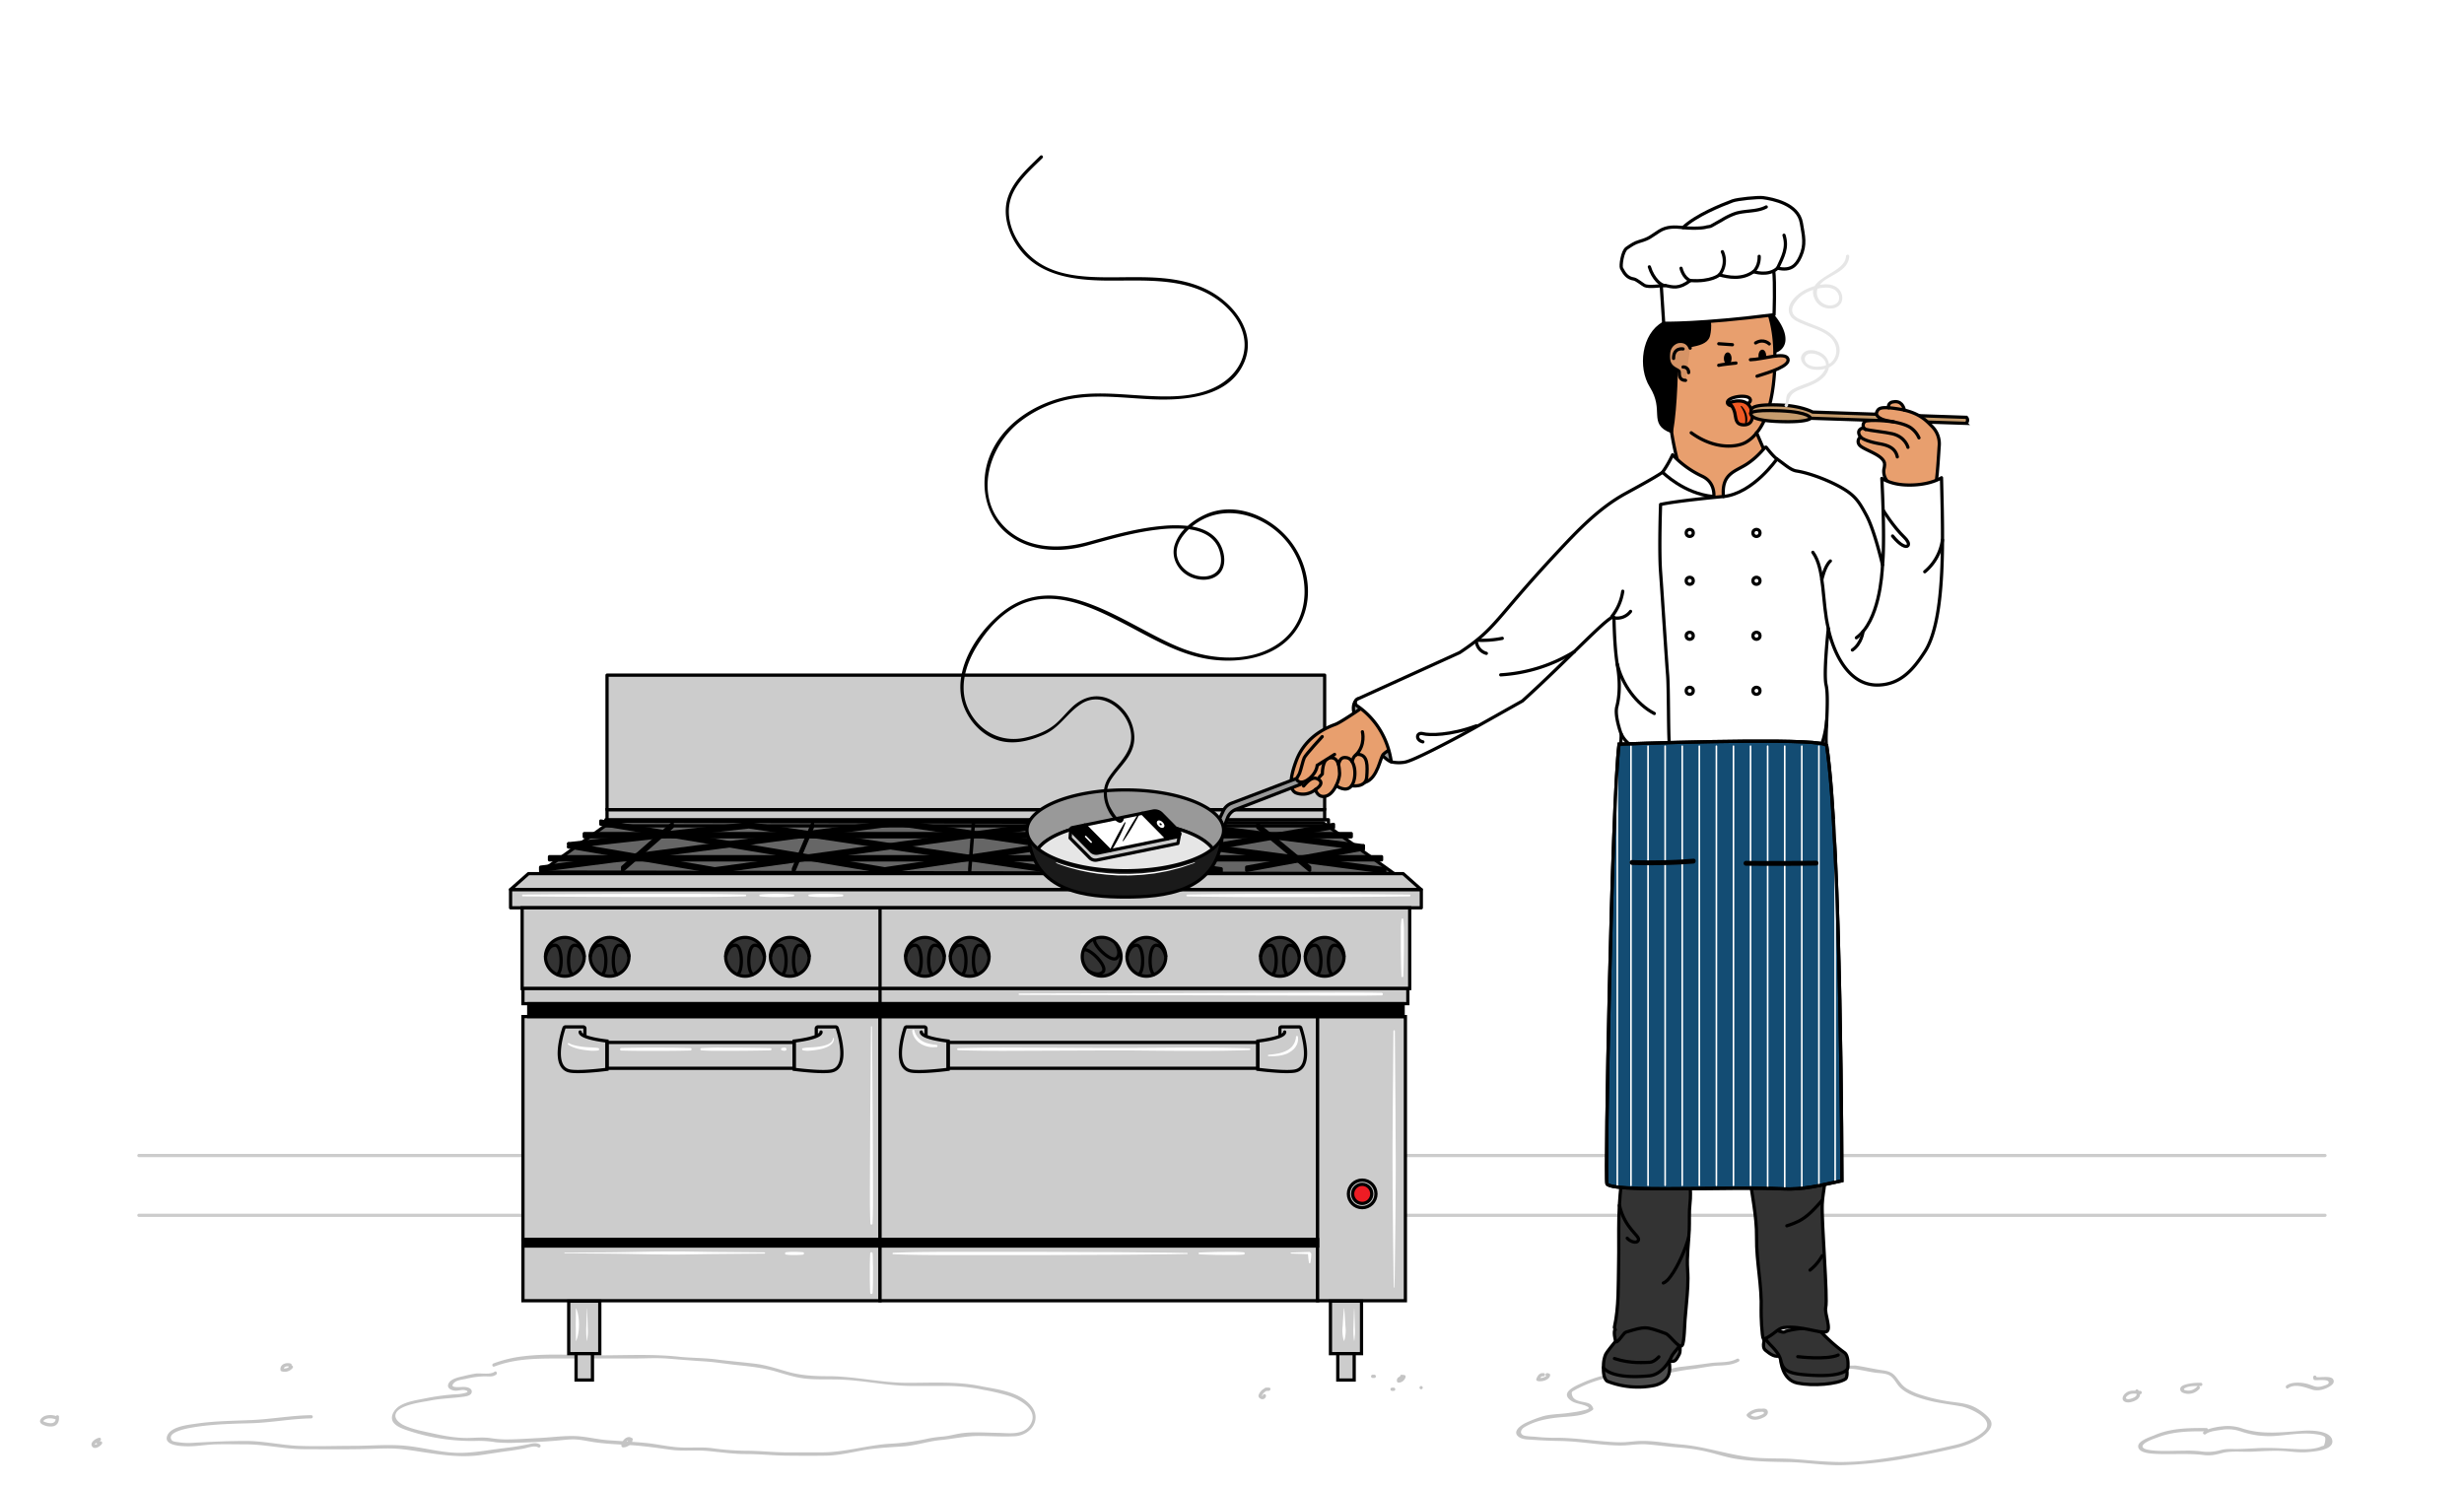 <svg xmlns="http://www.w3.org/2000/svg" viewBox="0 0 1525 920"><defs><style>.cls-1,.cls-10,.cls-5{fill:#fff;}.cls-2{fill:#c4c4c4;}.cls-18,.cls-20,.cls-25,.cls-3,.cls-8{fill:none;}.cls-10,.cls-11,.cls-13,.cls-14,.cls-15,.cls-16,.cls-17,.cls-18,.cls-19,.cls-20,.cls-21,.cls-22,.cls-23,.cls-24,.cls-26,.cls-27,.cls-28,.cls-29,.cls-3,.cls-5,.cls-6,.cls-7,.cls-8,.cls-9{stroke:#000;stroke-width:2px;}.cls-10,.cls-11,.cls-13,.cls-19,.cls-20,.cls-21,.cls-22,.cls-23,.cls-24,.cls-25,.cls-27,.cls-28,.cls-29,.cls-3,.cls-30,.cls-5,.cls-6,.cls-7,.cls-8,.cls-9{stroke-linecap:round;}.cls-10,.cls-13,.cls-14,.cls-20,.cls-21,.cls-22,.cls-23,.cls-24,.cls-25,.cls-3,.cls-6,.cls-9{stroke-linejoin:round;}.cls-3{opacity:0.2;}.cls-11,.cls-4{fill:#e89f6e;}.cls-11,.cls-15,.cls-16,.cls-17,.cls-18,.cls-19,.cls-26,.cls-27,.cls-28,.cls-29,.cls-30,.cls-5,.cls-7,.cls-8{stroke-miterlimit:10;}.cls-32,.cls-7{fill:#d69365;}.cls-12,.cls-9{fill:#f15a24;}.cls-13{fill:#666;}.cls-14,.cls-15,.cls-24,.cls-31{fill:#ccc;}.cls-17,.cls-27{fill:#333;}.cls-19{fill:#ed1c24;}.cls-21{fill:#999;}.cls-22{fill:#1a1a1a;}.cls-23,.cls-33{fill:#e6e6e6;}.cls-25,.cls-30{stroke:#fff;}.cls-26{fill:#4d4d4d;}.cls-28{fill:#c69c6d;}.cls-29{fill:#134c73;}.cls-30{fill:#333361;}</style></defs><title>hero-fast</title><g id="Layer_2" data-name="Layer 2"><g id="hero-frames"><rect class="cls-1" width="1525" height="920"/></g><g id="heros"><path class="cls-2" d="M1231.57,878.56c-2.07-2.94-6.92-6.33-10.2-7.84-4.67-2.15-9.91-2.43-14.93-3.17a105.06,105.06,0,0,1-17-3.91,40.72,40.72,0,0,1-9.48-4.17c-2.79-1.8-4.31-4.32-6.29-6.85-2.29-2.93-4.64-3.84-8.28-4.35-5.54-.77-10.94-2.09-16.46-2.91-1.63-.24-14,.7-14.37-.62s-2.32-.7-1.93.53c1,3,4.05,2.65,6.66,2.26,7.51-1.14,14.14,1.2,21.52,2.22,3.2.44,7,.24,9.62,2.35,2.37,1.92,3.56,5,5.82,7.07,4.43,4.09,11,6.09,16.73,7.61,6.9,1.84,13.88,2.54,20.86,3.83,5.51,1,21.57,8.16,14.12,15.27-4.71,4.5-12.28,7.34-18.5,8.74-7.56,1.7-15.13,3.49-22.76,4.84-16.49,2.91-33.73,6-50.55,5.53-8.18-.21-16.36-1-24.5-1.69s-16.28-.28-24.4-.87c-16.07-1.17-31-6.94-47-8.28-8.21-.69-16.74-2.37-25-2.16-4.07.11-8.07.85-12.15.83-4.26,0-8.52-.41-12.76-.78-9.37-.83-19-2.17-28.38-2a120.17,120.17,0,0,1-12.52-.73,40.37,40.37,0,0,1-5.69-.52c-3.46-.79-2.82-3.75-.29-5.29,6.36-3.86,13.9-5.31,21.14-6.06,6.47-.67,15.58-.58,21-4.52a1,1,0,0,0,.46-1.13c-1-2.55-2.36-3.12-5-3.69-2.95-.64-7-1-8-4.25-.76-2.49,0-2.37,2.1-3.61.74-.43,1.52-.81,2.29-1.19A78.44,78.44,0,0,1,1013.4,851c4.87.07,9.75.54,14.59-.24,6.37-1,12.45-2.44,18.89-3.17,5.57-.63,11-1.95,16.65-2.23,4.47-.22,8.5-.37,12.53-2.5,1.14-.6.13-2.33-1-1.73-5.09,2.69-10.73,1.87-16.24,2.62-6.13.83-12.22,1.68-18.37,2.36-5.42.6-10.55,2.7-16,3-5.69.36-11.38-.38-17.07,0a81.14,81.14,0,0,0-28.47,7.1c-3.63,1.65-13.08,5.49-7.29,10.31,2.87,2.39,6.22,2.34,9.5,3.6,4.69,1.8.72,2.53-2,3.16-3,.7-6,1.07-9,1.48-5.38.72-11.15.58-16.33,2.31A76.42,76.42,0,0,0,943.9,881c-3,1.53-8.23,5.39-3.8,8.56,2.32,1.65,5.69,1.51,8.36,1.71,5.69.42,11.18.63,16.88.72,12.24.19,24.48,2.61,36.75,2.83,5.67.1,11.26-1.11,16.92-.73,6.42.44,12.81,1.39,19.23,1.91a116.69,116.69,0,0,1,18.1,2.63C1062.26,900,1068,902,1074,903c10.89,1.76,21.88,1.87,32.87,2.08,11.64.22,23.23,2.35,34.9,1.84a274.84,274.84,0,0,0,34.23-3.49c11.39-2,22.67-4.33,33.93-6.88,6.94-1.57,16-5,20.67-10.61C1232.54,883.64,1233.38,881.12,1231.57,878.56Z"/><path class="cls-2" d="M637.86,869.87c-7.56-8.62-20.66-9.74-31.19-11.87-15.15-3.06-30.66-1.9-46-2-15.95-.11-31.52-4-47.55-4.08-8.83,0-17.17-.37-25.73-2.81-6.56-1.86-13-4.06-19.79-4.9-8.06-1-16.16-1.65-24.22-2.7-7.76-1-15.6-.84-23.37-1.68-16.05-1.73-32.35-.84-48.49-.84-15.84,0-32.32-1.35-48,.63a76.28,76.28,0,0,0-18.14,4.4c-1.19.45-.67,2.39.53,1.93,13.47-5.13,27.17-5,41.4-5,15,0,29.9,0,44.85,0,7.14,0,14.31-.51,21.44.09,7.44.63,14.83,1.21,22.28,1.69,6.7.43,13.34,1.56,20,2.26,8.27.86,16.27,1.68,24.29,4,5.87,1.71,11.69,3.64,17.79,4.35,7.51.87,15.1.36,22.64.67,14.74.6,29,3.93,43.76,3.93,7.09,0,14.19,0,21.28,0a115.93,115.93,0,0,1,23.21,2.44A133,133,0,0,1,624.2,864c7,2.29,19,8.79,13.51,17.84-4.22,6.92-13.51,5.23-20.4,5.13-7.14-.1-14.56-.69-21.67.19-4,.49-7.75,1.67-11.74,2.08a77.32,77.32,0,0,0-8.94,1.17,143,143,0,0,1-23.64,3.28c-14.25.78-28,5.29-42.26,5.36-7.72,0-15.44.06-23.15,0s-15.35-.92-23-1a158.2,158.2,0,0,1-21.56-1.5c-6.91-1-13.82-.16-20.75-.57-7.31-.43-14.49-2.19-21.79-2.84-7.58-.68-15.2-1.09-22.79-1.64-6.55-.48-13-2.21-19.52-2.51-7.43-.33-15.22.81-22.66,1.17-7.18.35-14.28.92-21.48.88a68.36,68.36,0,0,1-9-.84c-4.26-.58-8.49-.2-12.76-.08-8,.23-15.81-1.25-23.61-3-3.68-.8-7.38-1.53-11-2.61a44.78,44.78,0,0,1-5.78-2.11c-2.07-.95-5.4-3.21-5.49-5.82-.23-6.77,16.71-8.59,21.07-9.49,6.72-1.39,13.44-1.48,20.19-2.36,1.79-.23,5.72-.57,6-3,.27-2.67-3.36-3.2-5.2-3.17-2.23,0-9.8,1-5.34-2.9,1.57-1.37,5.06-1.69,7.07-2.14A52.6,52.6,0,0,1,300.11,852c2.58,0,4.82.5,7-1.11,1-.77,0-2.5-1-1.73-2.67,2-8.43.74-11.61,1.12a74,74,0,0,0-7.51,1.55c-2.89.66-8.26,1.63-9.5,4.91-1,2.54,1.61,3.8,3.87,4.11,2,.28,4.5-.8,6.45-.28,4.71,1.26-2.51,2.3-3.93,2.41a141.64,141.64,0,0,0-19.48,2.42c-5.52,1.18-12.3,1.93-17.2,5-2.67,1.65-5.45,5.46-4.4,8.76,1.26,3.95,7.7,5.74,11.18,6.89a124.39,124.39,0,0,0,42.19,5.87,67.21,67.21,0,0,1,10.7.89,87.73,87.73,0,0,0,13.32.25c7.85-.17,15.9-.59,23.72-1.22,3.6-.29,7.19-.81,10.8-.83,4.66,0,9.11,1.22,13.69,1.84,7.2,1,14.58,1.28,21.83,1.73,8.38.52,16.54,1.73,24.85,2.86,7.79,1.06,15.58,0,23.37.8,8,.78,15.47,1.88,23.58,1.86,8.31,0,16.6.91,24.92,1,8,.07,16,.13,24,0,7.57-.12,14.7-1.74,22.1-3.14,8.61-1.62,17.16-2,25.88-2.6,8-.53,15.4-3.17,23.3-3.92s15.35-2.52,23.35-2.53c7.57,0,15.23.6,22.79.15C638.32,888.38,645.21,878.25,637.86,869.87Z"/><line class="cls-3" x1="85.96" y1="715.3" x2="1438.96" y2="715.3"/><line class="cls-3" x1="85.96" y1="752.3" x2="1438.96" y2="752.3"/><path d="M1098,194.81s7.09,7.75,7.05,15.09a8.46,8.46,0,0,1-6.55,8.58L1093,200.4v-9.28Z"/><path class="cls-4" d="M1087.2,267.91c2.14,5.06,4.67,10.75,6.81,15.81l8.58,20.44L1072.22,324l-44.34-19.84,10.87-17a179.21,179.21,0,0,1-6.26-44.15V183.57l43.18-10.1c16.64,1.52,22.85,27.42,22.81,45C1098.91,234.43,1096.48,257.07,1087.2,267.91Z"/><path class="cls-5" d="M1069.1,249.42c-.74-3.86,13.5-5.94,14.25-2S1069.84,253.28,1069.1,249.42Z"/><path class="cls-6" d="M1029.68,200.1c-12.71,7-15,27.31-7.77,38.93,9.51,15.2-1.1,22.85,12.6,28.07,2.81-16.09,3.09-41.22,3.09-48s17.26-3.39,19.68-11.06c.39-1.24,2.6-10.64-2.53-16.88Z"/><path class="cls-7" d="M1043.21,235.46c-3.9,0-3.9-3.27-3.9-5.17s-6.81-1.54-6.81-9.71,6.24-9.17,6.24-9.17c3.81-.54,6.28,1.18,7.33,4.09"/><path class="cls-8" d="M1041.66,216s-5.87-1.15-5.87,5.87"/><path class="cls-8" d="M1041.66,227.2a3.24,3.24,0,0,1,3.45,3.45"/><path class="cls-9" d="M1069.75,249.47c2.18,1,3.36,3.81,3.9,5.9.9,3.53.22,7.67,5.78,7.64,3.16,0,5.79-1.88,5-7.37C1082.67,244,1069.75,249.47,1069.75,249.47Z"/><ellipse cx="1069.32" cy="221.9" rx="2.38" ry="3.76"/><ellipse cx="1090.72" cy="220.19" rx="2.38" ry="3.76"/><path class="cls-8" d="M1087.2,267.91c2.14,5.06,4.67,10.75,6.81,15.81l8.58,20.44L1072.22,324l-44.34-19.84,10.87-17a179.21,179.21,0,0,1-6.26-44.15V183.57l43.18-10.1c16.64,1.52,22.85,27.42,22.81,45C1098.91,234.43,1096.48,257.07,1087.2,267.91Z"/><path class="cls-10" d="M1027.88,172.3l1.8,27.8s22.26.6,68.31-5.29c0,0,.72-19.61-.26-27.78Z"/><path class="cls-5" d="M1030.58,176.73c-2.69.13-10.35,1.22-12.76,0-1-.49-4.94-3.72-6.54-4-4.08-.63-5.8-3.07-7.71-6.72-.69-1.32.47-10.49,3.27-12.37s4.63-3.26,7.87-4.2c6.24-1.82,6.66-2.84,12.15-6.33,4.86-3.09,9.71-2.72,14.83-2.25,7.83-7.51,23.63-13.9,30.61-16.5,3.09-1.15,15.79-2.41,18.88-2,6,.83,21.74,3.84,23.7,15.65,1.36,8.21,2.85,13.32-.62,20.88-2.54,5.53-5.92,9-14.1,7.1-5.81,5.37-14.89,2.17-14.89,2.17-7.26,5.24-15.75,3.43-21.11,2,0,0-4.94,4.43-18,3.5C1039.06,179.14,1035.26,177.68,1030.58,176.73Z"/><path class="cls-8" d="M1064.16,170.19a13.85,13.85,0,0,0,1.84-14.36"/><path class="cls-8" d="M1100.15,166.06c3.45-7.44,6.41-12.76,4-20.45"/><path class="cls-8" d="M1020.81,165.18c2.25,7.42,7.38,11.85,9.77,11.55"/><path class="cls-8" d="M1046.13,173.69c-4.35-1.66-5.71-7.63-5.71-7.63"/><path class="cls-5" d="M1088.78,158.68s.48,5.75-3.52,9.55"/><path class="cls-11" d="M1087.45,232.87c8.17-2.55,20.81-6.39,19.09-10.82s-15.57.44-23.18.62"/><path class="cls-8" d="M1063.74,226.13c2.08-.53,8.54-1.13,10.67-1.39"/><line class="cls-8" x1="1063.77" y1="212.79" x2="1072.22" y2="213.39"/><path class="cls-8" d="M1086.58,212.29c5-3,8.45.6,8.45.6"/><path class="cls-8" d="M1087.2,267.91a22,22,0,0,1-6.61,5.85c-5.17,3-18.93,5-33.87-5.85"/><path class="cls-8" d="M1041.68,140.91c3.83.43,11.06.58,14.24-.3,1.29-.35,2.27-.2,3.43-.86L1066,136a41.7,41.7,0,0,1,8.14-3.89c6.22-1.93,13.27-.94,19-4"/><path class="cls-12" d="M1077.64,251.52s4.23,4.71,2.84,10.32"/><path d="M1077.87,251.31a9.47,9.47,0,0,1,1.17,1.36,13.15,13.15,0,0,1,1,1.56,13.77,13.77,0,0,1,.83,2,11,11,0,0,1,.45,2.1,5.44,5.44,0,0,1,.06,1,5.94,5.94,0,0,1,0,.89,6.74,6.74,0,0,1-.22,1.31l-.12.49a.52.52,0,0,1-1-.19v-.06l.05-.45.07-.51,0-.67a5,5,0,0,0,0-.79,7.57,7.57,0,0,0-.07-.88,9.79,9.79,0,0,0-.38-1.88,12.56,12.56,0,0,0-.65-1.84c-.26-.57-.5-1.11-.75-1.54a15.45,15.45,0,0,0-.87-1.44.31.31,0,0,1,.46-.41Z"/><polygon class="cls-13" points="862.85 540.8 818.97 509.39 378.46 508.39 334.58 539.8 862.85 540.8"/><rect class="cls-14" x="316" y="550.63" width="563.67" height="11.33"/><rect class="cls-15" x="323.16" y="561.96" width="549.33" height="50"/><rect class="cls-15" x="323.66" y="611.96" width="547.67" height="9.33"/><rect class="cls-15" x="323.66" y="629.3" width="221" height="138"/><rect class="cls-15" x="544.66" y="629.3" width="270.83" height="138"/><rect class="cls-15" x="323.66" y="771.3" width="221" height="33.89"/><rect class="cls-15" x="544.66" y="771.3" width="270.83" height="33.89"/><rect class="cls-15" x="815.49" y="629.3" width="54.33" height="175.89"/><rect class="cls-16" x="323.66" y="767.3" width="491.83" height="4"/><line class="cls-16" x1="544.66" y1="561.96" x2="544.66" y2="621.3"/><rect class="cls-16" x="327.25" y="621.3" width="541.17" height="8"/><circle class="cls-17" cx="681.83" cy="592.3" r="12" transform="translate(-218.91 658.37) rotate(-45.18)"/><circle class="cls-17" cx="709.52" cy="592.3" r="12"/><path class="cls-18" d="M673.37,600.81s5.93,4.21,9.3.82-9.41-16.09-12.16-13.31"/><path class="cls-18" d="M690.29,583.78s4.25,5.9.88,9.29S675,583.76,677.78,581"/><path class="cls-18" d="M721.52,592.3s-1.19-7.17-6-7.17-4.77,18-.87,18"/><path class="cls-18" d="M697.52,592.3s1.19-7.17,6-7.17,4.77,18,.87,18"/><circle class="cls-17" cx="572.46" cy="592.3" r="12"/><circle class="cls-17" cx="600.15" cy="592.3" r="12"/><path class="cls-18" d="M584.46,592.3s-1.19-7.17-6-7.17-4.77,18-.87,18"/><path class="cls-18" d="M560.46,592.3s1.19-7.17,6-7.17,4.77,18,.87,18"/><path class="cls-18" d="M612.15,592.3s-1.19-7.17-6-7.17-4.77,18-.87,18"/><path class="cls-18" d="M588.15,592.3s1.19-7.17,6-7.17,4.77,18,.87,18"/><circle class="cls-17" cx="461.14" cy="592.3" r="12"/><circle class="cls-17" cx="488.83" cy="592.3" r="12"/><path class="cls-18" d="M473.14,592.3s-1.19-7.17-6-7.17-4.77,18-.87,18"/><path class="cls-18" d="M449.14,592.3s1.19-7.17,6-7.17,4.77,18,.87,18"/><path class="cls-18" d="M500.83,592.3s-1.19-7.17-6-7.17-4.77,18-.87,18"/><path class="cls-18" d="M476.83,592.3s1.19-7.17,6-7.17,4.77,18,.87,18"/><circle class="cls-17" cx="349.6" cy="592.3" r="12"/><circle class="cls-17" cx="377.29" cy="592.3" r="12"/><path class="cls-18" d="M361.6,592.3s-1.19-7.17-6-7.17-4.77,18-.87,18"/><path class="cls-18" d="M337.6,592.3s1.19-7.17,6-7.17,4.77,18,.87,18"/><path class="cls-18" d="M389.29,592.3s-1.19-7.17-6-7.17-4.77,18-.87,18"/><path class="cls-18" d="M365.29,592.3s1.19-7.17,6-7.17,4.77,18,.87,18"/><circle class="cls-17" cx="792.16" cy="592.3" r="12"/><circle class="cls-17" cx="819.85" cy="592.3" r="12"/><path class="cls-18" d="M804.16,592.3s-1.19-7.17-6-7.17-4.77,18-.87,18"/><path class="cls-18" d="M780.16,592.3s1.19-7.17,6-7.17,4.77,18,.87,18"/><path class="cls-18" d="M831.85,592.3s-1.19-7.17-6-7.17-4.77,18-.87,18"/><path class="cls-18" d="M807.85,592.3s1.19-7.17,6-7.17,4.77,18,.87,18"/><rect class="cls-18" x="375.7" y="645.3" width="115.79" height="16"/><rect class="cls-18" x="586.83" y="645.3" width="191.63" height="16"/><path class="cls-8" d="M792.16,640.92v-4.24a1,1,0,0,1,1-1h10.94a1,1,0,0,1,1,.69c1.35,4.07,7.65,24.92-4,26.69-6.59,1-22.62-1.12-22.62-1.12v-17.5s16.63-1.75,16.63-5.62"/><path class="cls-8" d="M573.13,640.92v-4.24a1,1,0,0,0-1-1H561.18a1,1,0,0,0-1,.69c-1.35,4.07-7.65,24.92,4,26.69,6.59,1,22.63-1.12,22.63-1.12v-17.5s-16.62-1.75-16.62-5.62"/><path class="cls-8" d="M505.2,640.92v-4.24a1,1,0,0,1,1-1h10.94a1,1,0,0,1,1,.69c1.35,4.07,7.65,24.92-4,26.69-6.59,1-22.62-1.12-22.62-1.12v-17.5s16.63-1.75,16.63-5.62"/><path class="cls-8" d="M362,640.92v-4.24a1,1,0,0,0-1-1H350.05a1,1,0,0,0-1,.69c-1.35,4.07-7.65,24.92,4,26.69,6.59,1,22.63-1.12,22.63-1.12v-17.5s-16.62-1.75-16.62-5.62"/><circle class="cls-19" cx="843.08" cy="739.05" r="5.92"/><circle class="cls-8" cx="843.08" cy="739.05" r="8.53"/><polygon class="cls-14" points="879.51 550.63 868.43 540.8 327.08 540.8 316 550.63 879.51 550.63"/><rect class="cls-20" x="340.08" y="530.3" width="515" height="2"/><rect class="cls-20" x="361.6" y="516.01" width="474.73" height="2"/><polygon class="cls-20" points="810.58 538.8 778.45 512.3 778.45 510.31 810.58 536.8 810.58 538.8"/><polygon class="cls-20" points="645.08 511.89 857.08 539.8 857.08 537.8 645.08 509.89 645.08 511.89"/><polygon class="cls-20" points="825.33 512.3 667.08 539.8 667.08 537.8 825.33 510.31 825.33 512.3"/><polygon class="cls-20" points="645.08 511.89 442.33 539.8 442.33 537.8 645.08 509.89 645.08 511.89"/><polygon class="cls-20" points="442.33 539.8 351.93 524.29 463.47 511.89 651.83 539.8 651.83 537.8 463.47 509.89 351.93 522.29 442.33 537.8 442.33 539.8"/><polygon class="cls-20" points="502.91 511.89 491.05 539.8 491.05 537.8 502.91 509.89 502.91 511.89"/><polygon class="cls-20" points="385.33 538.8 416.08 511.89 416.08 509.89 385.33 536.8 385.33 538.8"/><polygon class="cls-20" points="600.15 539.8 602.49 510.23 602.49 508.23 600.15 537.8 600.15 539.8"/><polygon class="cls-20" points="690.08 511.89 709.52 539.8 709.52 537.8 690.08 509.89 690.08 511.89"/><polygon class="cls-20" points="334.58 538.8 554.83 510.23 755.83 539.8 755.83 537.8 554.83 508.23 334.58 536.8 334.58 538.8"/><polygon class="cls-20" points="771.58 538.8 843.83 525.55 735.08 511.89 547.58 539.8 371.83 510.23 371.83 508.23 547.58 537.8 735.08 509.89 843.83 523.55 771.58 536.8 771.58 538.8"/><rect class="cls-20" x="374.96" y="507.43" width="447.22" height="3.79"/><rect class="cls-15" x="375.7" y="501.21" width="444.14" height="6.22"/><rect class="cls-14" x="375.7" y="417.93" width="444.14" height="83.28"/><rect class="cls-15" x="823.43" y="805.44" width="19.23" height="32.51"/><rect class="cls-15" x="827.97" y="837.95" width="10.15" height="16.34"/><rect class="cls-15" x="351.99" y="805.44" width="19.23" height="32.51"/><rect class="cls-15" x="356.53" y="837.95" width="10.15" height="16.34"/><line class="cls-20" x1="843.83" y1="525.55" x2="843.83" y2="523.55"/><line class="cls-20" x1="351.93" y1="524.3" x2="351.93" y2="522.3"/><path class="cls-21" d="M846.11,434.59l20,31.94-5,5c-4.35,0-32-30.58-20.86-38.91Z"/><path class="cls-4" d="M867.92,458.14s-9.82,6.4-11.82,8.56S852.72,481.25,845,484l-.39.05c-2.54,3-8.13,2.1-8.13,2.1-2.72,3.75-7.32,1.39-8.95.39l-.86.13c-1.41,2.71-3.42,5.13-5.88,5.85-5.36,1.57-6.7-4-6.7-4a12,12,0,0,1-11.84,2.13c-2-.76-6-3.91,0-20s20.76-21.2,24.33-22.54,23.66-15.17,23.66-15.17Z"/><path class="cls-22" d="M636.54,518.29c3.67,34.38,36.73,37,59.93,37s56.26-2.63,59.93-37Z"/><path class="cls-8" d="M845,436.72s-14.83,10.3-18.4,11.64-18.3,6.47-24.33,22.54-2,19.22,0,20a12,12,0,0,0,11.83-2.12s6.75-4,1.28-6.64c-3.42-1.68-6.55,2.18-8.56,4.41"/><path class="cls-8" d="M814.13,488.76s1.34,5.58,6.7,4,8.48-11.16,8.26-14.06-.22-8.88-4.46-9.57-6,3.1-6.25,10l-1.79,1.89"/><path class="cls-8" d="M864.14,461.81s-6,3-8,5.15-3.37,14.55-11.06,17.28"/><path class="cls-8" d="M836.51,486.39s8.87,1.47,9.37-5.34.83-13.9-5.44-14.09c-2.59-.08-3.64,4.47-3.64,4.47"/><path class="cls-8" d="M827,486.39s6.18,4.61,9.53,0,2.68-16.19-2.85-17.33c-4.11-.85-4.45,2.08-5.32,4"/><path class="cls-8" d="M843.21,453s2.12,8.22-4,14.31"/><path class="cls-21" d="M754.83,506.79l2.28-4.86a9.14,9.14,0,0,1,5-4.67l40.48-15.42,3.27,3.35L765,501a9.14,9.14,0,0,0-5.09,4.88l-2.65,6.72Z"/><path class="cls-21" d="M757.29,514a10.92,10.92,0,0,1-.9,4.29,14.35,14.35,0,0,1-1.74,3,22.25,22.25,0,0,1-4.11,4.15c-7-9.59-28.52-16.57-54.08-16.57s-47.12,7-54.07,16.57a22,22,0,0,1-4.45-4.61l-.08-.13-.48-.76h0a11.69,11.69,0,0,1-1.77-5.95c0-13.81,27.24-25,60.82-25S757.29,500.2,757.29,514Z"/><path class="cls-23" d="M750.54,525.46a41.24,41.24,0,0,1-8,4.9c-11.17,5.3-27.65,8.66-46.05,8.66s-34.88-3.36-46.05-8.66a40.59,40.59,0,0,1-8-4.9c7-9.59,28.52-16.57,54.07-16.57S743.59,515.87,750.54,525.46Z"/><path class="cls-11" d="M818.33,456s-10.22,11.11-11.11,13.09-2,7.34-2.9,9.57-3.35,4.13,0,5.36,10.27-4.24,10.94-10.27L826,467"/><path class="cls-24" d="M730.15,516.05,729,522.13l-50,10.26a5.06,5.06,0,0,1-4.63-1.4l-12.06-12.2.32-4.91Z"/><path class="cls-6" d="M728.45,518.06l-5.91,1.21-15.59-15.83,6.6-1.35a5.89,5.89,0,0,1,5.35,1.63l10.64,10.78A2.12,2.12,0,0,1,728.45,518.06Z"/><polygon class="cls-10" points="722.54 519.26 686.91 526.58 671.32 510.75 706.95 503.44 722.54 519.26"/><path class="cls-6" d="M686.91,526.58l-7.44,1.53a4.57,4.57,0,0,1-4.21-1.27L663,514.41a1.23,1.23,0,0,1,.62-2.08l7.69-1.58Z"/><line class="cls-25" x1="671.96" y1="517.86" x2="675.34" y2="521.3"/><ellipse class="cls-1" cx="718.32" cy="510.23" rx="1.74" ry="2.79" transform="translate(-147.13 675.48) rotate(-46.2)"/><path d="M687,526.08l.35-.75c.23-.47.54-1.15.95-2l1.38-2.74,1.63-3.11c1.12-2.11,2.29-4.21,3.19-5.76s1.55-2.58,1.55-2.58a.29.29,0,0,1,.52.25s-.39,1.15-1.09,2.81-1.68,3.86-2.78,6-2.28,4.24-3.21,5.78c-.46.78-.88,1.41-1.16,1.85l-.46.69a.5.5,0,0,1-.87-.49Z"/><path d="M694.89,520.34s.5-1.06,1.32-2.61,2-3.59,3.12-5.61l1.76-2.95c.57-.94,1.12-1.8,1.58-2.54.94-1.48,1.6-2.44,1.6-2.44a.39.39,0,0,1,.67.4s-.53,1-1.37,2.58c-.43.76-.92,1.66-1.47,2.61l-1.74,3c-1.22,2-2.45,4-3.43,5.43s-1.65,2.41-1.65,2.41a.23.23,0,0,1-.39-.23Z"/><polygon points="718.21 510.89 717.39 509.83 718.42 509.56 719.24 510.63 718.21 510.89"/><path class="cls-26" d="M1092.66,827.9s-2.75,5.61,0,7.93,6.58,5.12,9.5,2.95Z"/><path class="cls-26" d="M1102.16,842.15s.75,12,10.25,14,24.75.75,29.75-2.5c0,0,1.39-.66.94-5.83Z"/><path class="cls-17" d="M1105.16,824.15s16.75-5,23,1.5a104.41,104.41,0,0,0,13.5,11.75c2.25,1.75,2.25,7,2,9.25s-5.5,5.5-21,4.75-19-2.5-20.5-9.25-9.44-11-9.5-14.25a17.31,17.31,0,0,1,1.5-7.75S1103.16,826.4,1105.16,824.15Z"/><path class="cls-8" d="M1112.66,839.81s17.75,2.21,25-1"/><path class="cls-27" d="M1082.59,725.47c1.44,13.39,4.72,27,4.57,40.43-.17,15.87,3.42,29.54,2.83,45.4-.08,2.28.34,15.84,1.44,17.83,6.6-2.83,8.71-6.85,12.56-7.33,10.71-1.34,22.65,3.83,26.26,2.63s-1.19-11.27-.28-15.08c1.35-5.63-2.62-52.49-2.17-63.75.4-9.9,3.54-14.46-.75-23.38Z"/><path class="cls-8" d="M1127.49,743.29c-4.16,4.74-8.45,9.59-14,12.52a51.52,51.52,0,0,1-7.57,3"/><path class="cls-8" d="M1127.79,777.31a30.52,30.52,0,0,1-7.55,8.92"/><path class="cls-26" d="M1039.66,830s.55,6.58-.2,8-2.12,4.46-3.62,4.61-5.5,0-5.5,0Z"/><path class="cls-26" d="M1033,842.53s1.15,5.14-.47,9-6.37,5.66-8.75,6.13a52,52,0,0,1-29-2.62c-2.87-2.12-2.37-8.37-2.37-8.37Z"/><path class="cls-17" d="M1010.35,818.15s-15,16.9-16.65,20.4a18.83,18.83,0,0,0-1.25,8.13s3.94,7.37,28.37,5c7.75-.75,12.5-9.25,13.63-11.75s4.88-5.87,5-7.25.63-7.25,0-9.12l-.62-1.87Z"/><path class="cls-8" d="M1026.7,839.92s-2.87,3.3-5.62,3.38-12,1-21.87-2.33"/><path class="cls-27" d="M1044.5,718.63c.78,9,2.48,17.8,1.42,26.74-.56,4.7-.2,11.2-.42,15.93-.4,8.42-1.59,16.43-1,24.83.5,6.87-.1,13.76-.71,20.62l-.91,10.32c-.18,2.05-.43,14.21-1.78,15.77-2,2.34-7.38-6.34-10.29-7.39-12.41-4.48-12.41-4.48-24.63-.77-1.15.35-5,6.67-5.89,5.88s-1.7-6.89-.67-7.51l-.45-1.35c2.82-13.07,2.3-25.7,2.61-39.07.46-19.79-1.11-36.2,3.24-60.08Z"/><path class="cls-8" d="M1002.28,746.12c3.39,14.68,12.85,18.77,11.76,21.56s-5.87.32-6.93-1.19"/><path class="cls-8" d="M1029.46,794.21c2-.79,3.37-2.59,4.64-4.31,4.5-6.07,9.21-16.95,11.13-24.26"/><path class="cls-28" d="M1217.07,258.34l-95.18-3.26s-6.57-3.68-18.87-4.29c-20.37-1-19.16,2.65-19.24,3.76s-3.29,5.72,17.87,6.42c17.66.58,18.93-2.05,18.93-2.05l96.19,3.14A2.51,2.51,0,0,0,1217.07,258.34Z"/><path class="cls-8" d="M1120.59,258.91s-.09-3.78-18.83-4.62-18.21,1.69-18.21,1.69"/><path class="cls-4" d="M1200.22,275.7c-.6,3.88-.5,19-2,23.38l-16.56,2.12c-3.37,1.33-8.23,0-8.23,0a9.61,9.61,0,0,1-7.46-10.76c.18-1.17.21-4.25.21-4.25s-1.47-2.9-7.78-5.76c-1-.44-5-1.78-7.46-4.82a3.32,3.32,0,0,1,.64-5.1,3.09,3.09,0,0,1-.18-4.84,2.31,2.31,0,0,1,3.22.13c-2.18-1.25-1.81-5.39,1.47-5.45,2.72,0,10.11.17,10.11.17l.1-.33c-3.54-1.2-5.53-3.3-4.77-5.08s1.71-3.06,7.36-2.67c0,0-1.14-3.64,3.94-3.82s5.77,5.26,5.77,5.26c10.52,2.49,14.36,7.34,17.13,10.07C1198.84,267,1200.9,271.36,1200.22,275.7Z"/><path class="cls-8" d="M1198.22,299.08c1-6,1.61-18,2-23.39a15.06,15.06,0,0,0-4.47-11.74c-3.09-3-7.49-8.72-21-10.82-11-1.7-12.18-.41-13.2,2-.91,2.14,1.82,4.42,6.82,5.35s10.58,1.92,14.15,4.27a15.26,15.26,0,0,1,5.15,6.28"/><path class="cls-8" d="M1180.86,276.91s-1.53-6.44-9.68-8.39c-4-1-14.07-2-16.55-2.73-2.18-.67-2.1-4.9.71-5.27,6.47-.85,16.81.66,16.81.66"/><path class="cls-8" d="M1174.27,282.82c-1.22-5.9-6.52-7.31-11.17-8.16-6.63-1.21-10.47-2.89-11.52-4.15s-2-3.4-.18-4.83a2.31,2.31,0,0,1,3.23.13"/><path class="cls-8" d="M1151.58,270.5a3.32,3.32,0,0,0-.63,5.1c2.47,3,15.19,6,15.46,11.68a13.19,13.19,0,0,1-.43,3.15,9.64,9.64,0,0,0,7.47,10.76s.73,3,2.76,4.24"/><path class="cls-8" d="M1178.62,253.89s-.69-5.46-5.77-5.27-3.93,3.82-3.93,3.82"/><path class="cls-8" d="M1173.44,301.2s4.86,1.34,8.23,0"/><path class="cls-10" d="M1002.06,496.68c.43-4.52,2.6-13.66,1.3-18-2.72-9.11,0-14.79,0-24.29,0,0-4.2-11.31-2.68-16.94s2.22-14.71.45-25-2.12-24.89-2.23-29.92-28.09,25.65-56.66,51.4c0,0-33,18.59-38,21.27s-29.88,16-35,16.63a21.42,21.42,0,0,1-8.15-.22c-2.93-20-14.91-30.48-21.2-34.7a2.42,2.42,0,0,1,.34-4.21l63.18-28.73c23-15.24,21.53-20.36,60-61.6,12.82-13.74,26-27.68,42.43-36.74,5.84-3.21,17.57-9.51,23.09-13.24a68.36,68.36,0,0,0,6.25-10.85,59.67,59.67,0,0,0,18.4,13.3c9,4.28,7,14,7,14v189.7Z"/><path class="cls-8" d="M974.38,403.4a98.31,98.31,0,0,1-45.55,14.34"/><path class="cls-10" d="M1130.2,503.46a65.29,65.29,0,0,1,1.36-12.52c1.34-5.69-1.3-25.39-1.36-33.09s1.67-26.76,0-33.8,1.36-34.9,1.36-34.9,6.65,35.93,31.31,34.9c13.42-.56,21.16-9.36,28.45-20.65,13.25-20.51,11.08-73.67,10.3-107.65-4,2.34-10.07,4.17-17.66,4.47-8.16.32-14.28-1.13-19.27-4.06,1.48,29.53,1.18,46.52.43,53.55,0,0-4.88-21.23-10-30.75-4.22-7.83-6.64-11.82-14.26-16.4s-20.19-9.61-29-11c-3.77-.59-7.54-4.35-12.1-7.45-2.39-1.62-6.63-7.21-6.63-7.21-.89-.76-3.24,4.38-11.53,10.08-7.35,5-16.26,5.81-14.94,20.37,0,0-28.2,2.58-38.91,4.92,0,0-1,28.07,0,41.82s3.68,55.55,4.35,63.61.41,36.93,1.08,42.62,1,37.25,1,37.25Z"/><circle class="cls-18" cx="1045.8" cy="329.9" r="2.18"/><circle class="cls-18" cx="1087.1" cy="329.9" r="2.18"/><circle class="cls-18" cx="1045.8" cy="359.53" r="2.18"/><circle class="cls-18" cx="1087.1" cy="359.53" r="2.18"/><circle class="cls-18" cx="1045.8" cy="393.57" r="2.18"/><circle class="cls-18" cx="1087.1" cy="393.57" r="2.18"/><circle class="cls-18" cx="1045.8" cy="427.62" r="2.18"/><circle class="cls-18" cx="1087.1" cy="427.62" r="2.18"/><circle class="cls-18" cx="1045.8" cy="473.66" r="2.18"/><circle class="cls-18" cx="1087.1" cy="473.66" r="2.18"/><path class="cls-8" d="M1122,341.9c7.55,10.27,5.58,30.8,9.6,47.24"/><path class="cls-8" d="M1001,411.22c2.81,12.15,11.8,24.76,22.89,30.46"/><path class="cls-10" d="M1165.13,349.71c-.36,6.7-2.11,34.82-16.2,45.09"/><path class="cls-10" d="M1127.54,358.93s1.74-8.55,5.31-11.67"/><path class="cls-10" d="M1153.07,390.88s-.8,7.48-6.6,11.5"/><path class="cls-8" d="M1029,292.35s13.21,13.32,31.29,15"/><path class="cls-8" d="M1099.77,284.13s-14.77,21.32-33.09,23.23"/><path class="cls-8" d="M1130.59,445.93c-.57,6.46-2.27,15.14-6,20.45-7.53,10.71-15.21,15.72-16.61,14.8-3.4-2.24,1.37-6.6,4.72-8.77"/><path class="cls-8" d="M1008.7,486.6l7.62,6.46c2.37,2,5,4.12,8.08,4.27"/><path class="cls-8" d="M997.6,381.62a32.93,32.93,0,0,0,6.75-15.62"/><path class="cls-8" d="M998.95,382.47a10.43,10.43,0,0,0,10.22-4"/><path class="cls-8" d="M914.57,396.33a63.27,63.27,0,0,0,15.2-1.18"/><path class="cls-8" d="M913.8,397.68a8.47,8.47,0,0,0,6.12,6.76"/><path class="cls-8" d="M1003.4,454.38a17.9,17.9,0,0,0,5.3,6.48"/><path class="cls-29" d="M994.54,732.78c1.27,3.58,33.65,3.18,53.43,3,15.4-.16,39.81-.63,55.19.15,12.78.65,22.9-2.06,36.82-5,0,0-.32-208.68-9.4-269.33-.72-4.81-89.44-2.29-128.53-.95C997.6,496.5,993.27,729.2,994.54,732.78Z"/><line class="cls-30" x1="1009.43" y1="461.92" x2="1009.43" y2="733.74"/><line class="cls-30" x1="1000.97" y1="473.4" x2="1000.97" y2="733.74"/><line class="cls-30" x1="1020" y1="461.92" x2="1020" y2="733.74"/><line class="cls-30" x1="1030.58" y1="461.92" x2="1030.58" y2="733.74"/><line class="cls-30" x1="1041.15" y1="461.92" x2="1041.15" y2="733.74"/><line class="cls-30" x1="1051.72" y1="461.92" x2="1051.72" y2="733.74"/><line class="cls-30" x1="1062.3" y1="461.92" x2="1062.3" y2="733.74"/><line class="cls-30" x1="1072.87" y1="461.92" x2="1072.87" y2="733.74"/><line class="cls-30" x1="1083.44" y1="461.92" x2="1083.44" y2="733.74"/><line class="cls-30" x1="1094.02" y1="461.92" x2="1094.02" y2="735.57"/><line class="cls-30" x1="1104.59" y1="461.92" x2="1104.59" y2="735.92"/><line class="cls-30" x1="1115.16" y1="461.92" x2="1115.16" y2="735.57"/><line class="cls-30" x1="1125.74" y1="461.92" x2="1125.74" y2="733.94"/><line class="cls-30" x1="1135.79" y1="507.43" x2="1135.79" y2="731.85"/><path class="cls-8" d="M994.54,732.78c1.27,3.58,33.65,3.18,53.43,3,15.4-.16,39.81-.63,55.19.15,12.78.65,22.9-2.06,36.82-5,0,0-.32-208.68-9.4-269.33-.72-4.81-89.44-2.29-128.53-.95C997.6,496.5,993.27,729.2,994.54,732.78Z"/><path class="cls-8" d="M913.71,449.33c-16.11,5.94-29.05,5.91-33.07,4.83s-4.69,4,0,5.07"/><path d="M1080.63,535.91q21.65.22,43.3-.1a1.5,1.5,0,0,0,0-3q-21.65.31-43.3.1a1.5,1.5,0,0,0,0,3Z"/><path d="M1010.1,535.42a340.55,340.55,0,0,0,37.94-.84c1.91-.15,1.93-3.15,0-3a340.55,340.55,0,0,1-37.94.84c-1.93-.06-1.93,2.94,0,3Z"/><path class="cls-1" d="M863.29,638.16s.08,9.92.19,24.79l.22,25.41c0,9.3.1,19.21.14,29.13s-.09,19.83-.13,29.13-.19,18-.27,25.41-.18,13.63-.24,18l-.14,6.82a.21.21,0,0,1-.42,0L862.5,790c-.06-4.34-.14-10.53-.24-18s-.17-16.11-.27-25.41-.09-19.21-.13-29.13.1-19.83.14-29.13.16-18,.22-25.41l.19-24.79a.44.44,0,0,1,.87,0Z"/><path class="cls-1" d="M868.49,569.09s.09.55.18,1.51.19,2.34.23,4,0,3.58,0,5.64,0,4.26,0,6.46-.06,4.4-.09,6.46-.06,4-.11,5.64l-.17,5.5a.57.57,0,0,1-1.15,0l-.17-5.5c-.05-1.65-.08-3.58-.11-5.64s-.09-4.26-.09-6.46,0-4.4,0-6.46,0-4,0-5.64.13-3,.23-4,.18-1.51.18-1.51a.58.58,0,0,1,1.15,0Z"/><path class="cls-1" d="M593,648.88l7.75-.2c4.93-.1,12-.17,20.43-.19l62,.23c5.64,0,11.27,0,16.82,0l16.29-.11,15.23-.11h13.65l11.54.09,8.89.17c4.93.13,7.75.25,7.75.25a.49.49,0,0,1,0,1s-2.82.12-7.75.25l-8.89.17-11.54.09H731.5l-15.23-.11L700,650.26c-5.55,0-11.18,0-16.82,0l-62,.23c-8.45,0-15.5-.09-20.43-.19l-7.75-.2a.61.61,0,0,1,0-1.22Z"/><path class="cls-1" d="M803.24,641.73a2.53,2.53,0,0,1,.06.28,6.67,6.67,0,0,1,.08.84,7.55,7.55,0,0,1-.06,1.28,8.14,8.14,0,0,1-1.19,3.43,10.7,10.7,0,0,1-1.33,1.76,12.77,12.77,0,0,1-1.8,1.48l-1,.65L797,652a13.37,13.37,0,0,1-2.18.82,13.75,13.75,0,0,1-2.16.51,14.32,14.32,0,0,1-2,.31l-1.83.15c-.57.05-1.08,0-1.54,0l-1.19,0-1,0a.43.43,0,0,1,0-.85h0l1-.11,1.15-.11c.44-.05.95-.06,1.48-.17l1.73-.29a13.15,13.15,0,0,0,1.9-.43,12.78,12.78,0,0,0,2-.62,11.68,11.68,0,0,0,1.92-.83l.92-.49.83-.59a10.84,10.84,0,0,0,1.47-1.28,11,11,0,0,0,1.07-1.44,10.42,10.42,0,0,0,.76-1.41,13.38,13.38,0,0,0,.43-1.3c.12-.39.18-.75.24-1l.08-.66a2.1,2.1,0,0,0,0-.25.64.64,0,0,1,1.25-.22Z"/><path class="cls-1" d="M566,638.07s0,.09,0,.19.08.28.15.5.16.5.3.8a8.46,8.46,0,0,0,.49,1,10.66,10.66,0,0,0,.7,1.1,8.77,8.77,0,0,0,.94,1.09,14.48,14.48,0,0,0,1.15,1,15.36,15.36,0,0,0,1.34.87,11.54,11.54,0,0,0,1.46.68,15.31,15.31,0,0,0,1.49.51c.5.12,1,.28,1.44.38s.92.17,1.33.25a7.39,7.39,0,0,0,1.14.17l.89.12c.49.06.78.12.78.12h.06a.68.68,0,0,1-.06,1.35s-.3,0-.83,0a13.66,13.66,0,0,1-2.2,0c-.46,0-1-.08-1.47-.15s-1.06-.23-1.63-.37a11.13,11.13,0,0,1-1.7-.59,13.49,13.49,0,0,1-1.68-.83,17,17,0,0,1-1.56-1.06,11.83,11.83,0,0,1-2.36-2.64,11,11,0,0,1-.74-1.34,10,10,0,0,1-.46-1.21c-.12-.36-.19-.69-.26-1s-.09-.49-.1-.66,0-.22,0-.23v-.07a.68.68,0,0,1,1.35-.1Z"/><path class="cls-1" d="M539.66,635.67s.08,7.62.19,19,.19,26.66.3,41.89.12,30.46.17,41.89c0,2.86,0,5.47,0,7.79l-.11,6c-.1,3.33-.18,5.24-.18,5.24a.67.67,0,0,1-1.33,0s-.09-1.9-.18-5.24l-.11-6c0-2.32,0-4.94,0-7.79,0-11.42.11-26.66.17-41.89s.22-30.46.3-41.89.19-19,.19-19a.33.33,0,0,1,.67,0Z"/><path class="cls-1" d="M552.83,775.5l2-.08,5.78-.18,9-.18,11.64-.11c4.27,0,8.89,0,13.77,0h15.37l33.41,0,33.41.14c10.66,0,20.62.11,29.15.19s15.64.11,20.62.21l7.82.13a.33.33,0,0,1,0,.65l-7.82.13c-5,.1-12.09.12-20.62.21s-18.48.16-29.15.19l-33.41.14-33.41,0H595c-4.89,0-9.51,0-13.77,0l-11.64-.11-9-.18-5.78-.18-2-.08a.43.43,0,0,1,0-.86Z"/><path class="cls-1" d="M742.33,775.36s1.72-.09,4.3-.18l4.4-.12c1.61-.05,3.33-.07,5-.08,3.44,0,6.88-.1,9.45,0s4.3.25,4.3.25a.68.68,0,0,1,0,1.35s-1.72.18-4.3.25-6,.06-9.45,0c-1.72,0-3.44,0-5-.08l-4.4-.12c-2.58-.09-4.3-.18-4.3-.18a.57.57,0,0,1,0-1.13Z"/><path class="cls-1" d="M799.12,775.35l11.46-.38a.16.16,0,0,1,.12.05l.58.65c.45.51.25,1,.25,1.52s-.07,1-.12,1.52c-.11,1-.22,2-.43,3a.42.42,0,0,1-.82,0c-.21-1-.32-2-.43-3,0-.51-.09-1-.12-1.52s-.2-1,.25-1.52l.71.71L799.12,776a.32.32,0,0,1,0-.64Z"/><path class="cls-1" d="M349.6,775.39s7.72,0,19.3-.11c5.79,0,12.55-.09,19.79-.22l11.16-.22c3.8-.08,7.66-.11,11.52-.14s7.72,0,11.52,0l11.16.17c7.24.14,14,.15,19.79.21l19.3.17a.38.38,0,0,1,0,.77l-19.3.17c-5.79.07-12.55.08-19.79.21l-11.16.17c-3.8.06-7.66.06-11.52,0s-7.72-.06-11.52-.14l-11.16-.22c-7.24-.13-14-.18-19.79-.22-11.58-.12-19.3-.11-19.3-.11a.28.28,0,0,1,0-.56Z"/><path class="cls-1" d="M486.5,775.2s.66-.1,1.64-.16,2.29-.12,3.6-.11,2.62.07,3.6.12,1.64.14,1.64.14a.74.74,0,0,1,0,1.46s-.65.08-1.64.14-2.29.13-3.6.12-2.62,0-3.6-.11-1.64-.16-1.64-.16a.74.74,0,0,1,0-1.46Z"/><path class="cls-1" d="M540.08,775.93s.08,1.52.14,3.81c0,1.14,0,2.47.08,3.9s0,3,0,4.47,0,3,0,4.47-.06,2.76-.08,3.9c-.06,2.28-.14,3.81-.14,3.81a.75.75,0,0,1-1.5,0s-.08-1.52-.14-3.81c0-1.14-.07-2.47-.08-3.9s0-3,0-4.47,0-3,0-4.47.05-2.76.08-3.9c.06-2.28.14-3.81.14-3.81a.75.75,0,0,1,1.5,0Z"/><path class="cls-1" d="M483.83,648.81a3.86,3.86,0,0,1,.42-.15,6.21,6.21,0,0,1,.92-.16,2.29,2.29,0,0,1,.92.06,1.21,1.21,0,0,1,.42.24.94.94,0,0,1,0,1.33l0,0a1.21,1.21,0,0,1-.42.24,2.3,2.3,0,0,1-.92.06,6.22,6.22,0,0,1-.92-.16,3.85,3.85,0,0,1-.42-.15.74.74,0,0,1,0-1.36Z"/><path class="cls-1" d="M434.16,648.81s.67-.05,1.83-.1,2.83-.11,4.83-.17,4.33-.07,6.83,0l7.83,0,7.83.06,6.83.09,6.67.13a.68.68,0,0,1,0,1.36l-6.67.13-6.83.09-7.83.06-7.83,0c-2.5,0-4.83,0-6.83,0s-3.67-.1-4.83-.17-1.83-.1-1.83-.1a.68.68,0,0,1,0-1.36Z"/><path class="cls-1" d="M384.46,648.73l6.7-.13,6.87-.07,7.87,0c5.36,0,10.72,0,14.74.1l6.7.13a.77.77,0,0,1,0,1.53l-6.7.13c-4,.06-9.38.09-14.74.1l-7.87,0-6.87-.07-6.7-.13a.77.77,0,0,1,0-1.53Z"/><path class="cls-1" d="M497,648.86s.33-.08.91-.17,1.41-.18,2.4-.24,2.15-.07,3.39-.18,2.55-.25,3.84-.47a25,25,0,0,0,3.71-.89,11.68,11.68,0,0,0,1.58-.68,7.11,7.11,0,0,0,1.26-.81,3.64,3.64,0,0,0,1.25-1.75,2.5,2.5,0,0,0,.14-.6l0-.22v-.06a.31.31,0,0,1,.62.06v.26a3.16,3.16,0,0,1-.06.75,4.47,4.47,0,0,1-1.27,2.34,6.9,6.9,0,0,1-1.37,1.1,12.93,12.93,0,0,1-1.7.9,21.57,21.57,0,0,1-3.89,1.25c-1.35.3-2.71.52-4,.68s-2.47.28-3.49.31a15.27,15.27,0,0,1-2.48-.13,7.06,7.06,0,0,1-.94-.19.66.66,0,0,1,0-1.26Z"/><path class="cls-1" d="M352.25,645.79a4.22,4.22,0,0,0,.63.34,13.16,13.16,0,0,0,1.89.71,27.23,27.23,0,0,0,2.83.68c1,.2,2.19.35,3.32.5.57.08,1.14.11,1.71.17s1.12.08,1.66.11c1.08.07,2.09.1,2.95.17s1.59.1,2.09.17.8.1.8.1h0a.77.77,0,0,1,0,1.53s-.29,0-.81.07-1.26.07-2.14.09-1.93,0-3-.17c-.55-.06-1.13-.11-1.71-.19s-1.17-.14-1.76-.25a29.32,29.32,0,0,1-6.36-1.71,13.91,13.91,0,0,1-2-1,5.3,5.3,0,0,1-.72-.53.5.5,0,1,1,.63-.77Z"/><line class="cls-31" x1="630.83" y1="615.42" x2="855.08" y2="615.42"/><path class="cls-1" d="M630.83,615,743,614.71l77.09-.25c10.51,0,19.27-.05,25.4,0,3.07,0,5.48.05,7.12.09l2.52,0a.83.83,0,0,1,0,1.65l-2.52,0c-1.64,0-4.05.07-7.12.09-6.13.06-14.89,0-25.4,0L743,616.13l-112.12-.26a.45.45,0,0,1,0-.9Z"/><line class="cls-31" x1="734.83" y1="554.31" x2="872.5" y2="554.31"/><path class="cls-1" d="M734.83,553.76s8.6-.18,21.51-.28c6.45-.06,14-.12,22-.13s16.67,0,25.27,0l25.27.06,22,.14,21.51.23a.55.55,0,0,1,0,1.1l-21.51.23-22,.14-25.27.06c-8.6,0-17.21,0-25.27,0s-15.59-.06-22-.13c-12.91-.1-21.51-.28-21.51-.28a.55.55,0,0,1,0-1.1Z"/><line class="cls-31" x1="323.66" y1="554.31" x2="461.33" y2="554.31"/><path class="cls-1" d="M323.66,553.76l21.51-.2,22-.13,25.27-.08,25.27,0,11.63,0,10.42.06c6.45.07,11.83.13,15.6.22l5.92.13a.55.55,0,0,1,0,1.1l-5.92.13c-3.76.09-9.14.15-15.6.22l-10.42.06-11.63,0-25.27,0-25.27-.08-22-.13-21.51-.2a.55.55,0,0,1,0-1.1Z"/><line class="cls-31" x1="470.5" y1="554.31" x2="491.05" y2="554.31"/><path class="cls-1" d="M470.5,553.76s1.28-.15,3.21-.27,4.5-.19,7.06-.17,5.14.09,7.07.2,3.21.25,3.21.25a.55.55,0,0,1,0,1.1s-1.28.13-3.21.25-4.5.2-7.07.2-5.14-.05-7.06-.17-3.21-.27-3.21-.27a.55.55,0,0,1,0-1.1Z"/><line class="cls-31" x1="500.83" y1="554.31" x2="521.38" y2="554.31"/><path class="cls-1" d="M500.83,553.71s1.28-.16,3.21-.27,4.5-.16,7.07-.13,5.14.11,7.06.19,3.21.21,3.21.21a.6.6,0,0,1,0,1.19s-1.28.1-3.21.21-4.5.18-7.06.19-5.14,0-7.07-.13-3.21-.27-3.21-.27a.6.6,0,0,1,0-1.19Z"/><path class="cls-1" d="M653.92,533.83s1.26.51,3.52,1.24c1.13.36,2.51.79,4.11,1.22s3.41.91,5.4,1.35,4.16.86,6.45,1.32c1.15.21,2.34.36,3.55.55s2.45.39,3.72.51c2.53.27,5.14.6,7.82.7,1.33.07,2.68.18,4,.22l4.07,0c2.72.08,5.43-.13,8.1-.23l2-.1,2-.21,3.86-.41,1.88-.2,1.83-.31,3.54-.59c1.15-.21,2.28-.33,3.35-.61l3.09-.74,2.85-.68c.9-.21,1.77-.39,2.55-.66l4.1-1.27,3.58-1.1h0a.19.19,0,0,1,.12.36l-3.55,1.21-4.08,1.39c-1.57.55-3.42.93-5.4,1.46l-3.1.79c-1.07.3-2.21.43-3.36.67l-3.56.65-1.84.33-1.89.22-3.88.43-2,.22-2,.11c-2.69.11-5.42.37-8.16.26l-4.1,0c-1.36,0-2.72-.16-4.06-.23-2.69-.12-5.32-.45-7.87-.74-1.28-.12-2.52-.35-3.74-.54s-2.41-.37-3.57-.6c-2.3-.49-4.49-.88-6.47-1.41s-3.8-1-5.4-1.46-3-.94-4.11-1.33c-2.26-.79-3.52-1.34-3.52-1.34a.24.24,0,0,1-.13-.31A.24.24,0,0,1,653.92,533.83Z"/><line class="cls-32" x1="838.12" y1="809.96" x2="838.12" y2="829.96"/><path class="cls-1" d="M838.17,810s.22,5,.35,10c0,1.25.1,2.5.12,3.67s0,2.27-.12,3.2-.14,1.72-.22,2.27-.13.86-.13.86a.05.05,0,0,1-.1,0s-.06-.31-.13-.86-.14-1.33-.22-2.27-.11-2-.12-3.2.08-2.42.12-3.67c.13-5,.35-10,.35-10a.05.05,0,0,1,.1,0Z"/><line class="cls-32" x1="356.53" y1="809.96" x2="356.53" y2="829.96"/><path class="cls-1" d="M356.63,810a16.69,16.69,0,0,1,1,3.12c.11.47.22,1,.29,1.51s.19,1.1.23,1.69.14,1.19.14,1.81l.06,1.87-.06,1.87c0,.62-.1,1.22-.15,1.81s-.15,1.15-.23,1.69-.19,1-.29,1.51a16.82,16.82,0,0,1-1,3.12l0,0a.1.1,0,0,1-.18,0l-.1-10,.1-10a.1.1,0,0,1,.18,0Z"/><line class="cls-32" x1="831.85" y1="809.96" x2="831.85" y2="829.96"/><path class="cls-1" d="M831.95,810s.12,1.25.26,3.12.29,4.37.44,6.87c.07,1.25.22,2.5.24,3.67a23.18,23.18,0,0,1-.24,3.2,16.72,16.72,0,0,1-.7,3.12.11.11,0,0,1-.14.06.11.11,0,0,1-.06-.06,16.75,16.75,0,0,1-.7-3.12,23.11,23.11,0,0,1-.24-3.2c0-1.17.17-2.42.24-3.67.16-2.5.28-5,.44-6.87s.26-3.12.26-3.12a.1.1,0,0,1,.2,0Z"/><line class="cls-32" x1="363.33" y1="809.96" x2="363.33" y2="829.96"/><path class="cls-1" d="M363.38,810s.22,5,.35,10c0,1.25.1,2.5.12,3.67s0,2.27-.12,3.2-.14,1.72-.22,2.27-.13.86-.13.86a.05.05,0,0,1-.1,0s-.06-.31-.13-.86-.14-1.33-.22-2.27-.11-2-.12-3.2.08-2.42.12-3.67c.13-5,.35-10,.35-10a0,0,0,0,1,.05,0A.05.05,0,0,1,363.38,810Z"/><path class="cls-10" d="M1173.71,315"/><path class="cls-10" d="M1202.21,334.22a31.16,31.16,0,0,1-10.95,19.7"/><path class="cls-10" d="M1165.49,315.79s6.17,10.13,13.13,16.84c1.73,1.67,3.26,3.93,2.2,5.18s-4.61,0-9.47-6"/><path d="M798.53,334.77c-12.14-15.38-34.38-24.9-53.13-16a43.76,43.76,0,0,0-10.32,6.77,77.55,77.55,0,0,0-15.33,0c-15.65,1.34-30.84,5.64-45.92,9.8-18,5-39.06,4.75-52.78-9.84-17.88-19-9.2-48.31,9-63.44a72.71,72.71,0,0,1,37.88-15.85c15.14-1.79,30.34.37,45.48,1,20.15.79,47.38-1.34,56.61-22.81,8.32-19.34-7.54-38-24.34-45.74-22-10.17-47.16-6-70.54-7.26-11.87-.66-23.86-2.68-33.7-9.79-10.49-7.58-18.86-21.61-16.72-34.92,1.94-12.09,12.35-20.71,20.54-28.89a1,1,0,0,0-1.41-1.41c-7.59,7.59-16.66,15.28-20.08,25.83-3.21,9.88-.14,20.77,5.34,29.26,12.17,18.83,34.22,21.93,54.89,22.2,24.21.31,51.63-2.69,71.79,13.57,8.58,6.92,15.46,17.1,14.4,28.56-1,10.66-8.67,19.12-17.94,23.74-12.93,6.45-28.4,6.23-42.49,5.49-14.53-.77-29.13-2.53-43.64-.56-21.3,2.88-43.25,15.23-52.53,35.36-8,17.26-4.91,39.29,10.63,51.23,13.77,10.58,32,11.14,48.2,6.76,14.61-4,29.19-8.27,44.28-10a85.85,85.85,0,0,1,16.48-.49,25.26,25.26,0,0,0-6.17,10c-2.41,7.86,2,15.95,9.18,19.51,5.6,2.78,13.66,3.13,18.37-1.61s3.55-13.11.5-18.56c-3.61-6.46-10.14-9.49-17.26-10.76,18.09-15,44-8.18,58.45,9.22,15,18.17,16.09,47.81-4.22,62.66-17,12.46-41,10.91-59.86,3.78-33.5-12.69-75.76-50.8-111.41-23-15.69,12.23-31,35.48-25.09,56.2,2.87,10,10.76,19.36,20.62,23s20.55,1.12,29.84-3c9.82-4.34,14.46-13.63,23.23-19.16,12.39-7.81,26.83,2.87,30.05,15.41,3.44,13.41-6.78,20.44-13.28,30.3-4.56,6.92-3.45,15,.6,22,1.21,2.08,6.53,9.31,8.68,4.2.5-1.17-1.23-2.19-1.73-1-1.26,3-6.5-6.61-7-7.75-2.27-5.71-2.31-11.2,1.12-16.41,5.72-8.69,14.5-14.84,14.26-26.26a27.07,27.07,0,0,0-14.42-22.85c-8.72-4.42-17.44-1.87-24.22,4.57-3.62,3.44-6.69,7.45-10.55,10.65-5.24,4.34-12.33,6.9-18.93,8.28-14.48,3-27.79-4-34.35-17.22-6.42-12.92-2.31-27.44,4.79-39.12,6.53-10.73,15.69-21.07,27.36-26.23,20.58-9.1,43,1.2,61.42,10.6,18,9.16,36,20.68,56.38,23.45,18.58,2.53,40.33-1.23,52.06-17.28C814,374,811,350.6,798.53,334.77Zm-43.75,6.28c1.48,4.72,1.62,10.52-2.8,13.72-4,2.87-9.68,2.48-14,.66-5.06-2.15-9.36-7-9.72-12.69s3.3-11,7.27-14.87l.29-.26C744.36,328.8,752.05,332.36,754.78,341.05Z"/><path class="cls-33" d="M1131.52,172.13c5.48-3.32,12.61-6.17,13-13.5.08-1.29-1.92-1.28-2,0-.5,8.55-15.25,11.47-19.38,18.42a37.22,37.22,0,0,0-4.42,1.61c-5.35,2.34-13.63,8.81-11.17,15.61,1.28,3.54,5.27,5,8.42,6.36,5.46,2.37,11.76,3.93,16.37,7.83,4.81,4.06,5.94,11.56.83,16a7.44,7.44,0,0,1-1.23.85,9.05,9.05,0,0,0-1.93-4.43c-2.59-3.34-9.77-5.77-13.4-2.8-4.67,3.82,0,9.39,4.38,10.38a17.86,17.86,0,0,0,8.68-.17c-1.11,2.87-4.07,5.49-6.83,7-4,2.15-8.48,3.14-12.46,5.26a10.58,10.58,0,0,0-4.25,3.69c-.76,1.24-.71,5.49-1.32,6.05-.95.87.47,2.29,1.41,1.41.73-.67.48-1.6.64-2.49.78-4.47,2.82-6.31,6.78-7.9,3.77-1.52,7.66-2.77,11.19-4.84s6.55-5.33,7.1-9a11.08,11.08,0,0,0,5.58-5.66c3.43-8-1.84-14.49-8.78-18-4.55-2.29-9.49-3.72-14.09-5.91a12.12,12.12,0,0,1-4.18-2.67c-2.74-3.35-.44-6.83,1.63-9.31a18.17,18.17,0,0,1,4.94-4.18,28.12,28.12,0,0,1,5.19-2.32c-.39,1.92,0,4.14,1.53,6.8,2.5,4.32,9,6.2,13.39,3.66s3.79-8.66.11-11.65c-3-2.4-7.07-2.6-11-1.89A20,20,0,0,1,1131.52,172.13ZM1119.2,225.7c-3.51-2.17-2.67-6.67,1.54-6.85a10.82,10.82,0,0,1,6.21,1.88c2.35,1.67,3.25,3.54,3.21,5.39C1126.62,227.34,1121.85,227.33,1119.2,225.7Zm10.54-47.63a10.24,10.24,0,0,1,5.84,1.36c2.9,2,4,6.69.59,8.71-4.48,2.64-10.58-.62-11.53-5.45a7.3,7.3,0,0,1,.29-4A22.68,22.68,0,0,1,1129.74,178.07Z"/><path class="cls-2" d="M334.06,894.14c-2.12-1.24-4.44-.66-6.72-.17-5.3,1.13-10.67,1.93-16.05,2.56-10,1.17-19.79,3.29-30,2.75-10.43-.56-20.66-3.48-31-4.37s-21.08.1-31.59.1c-11.33,0-22.79.45-34.11,0-10.66-.47-21.07-2.91-31.78-3-11.12,0-22,.46-33.07,1.12a40.16,40.16,0,0,1-8.87-.29c-1.09-.18-3.85-.36-4.5-1.22-3.69-4.92,8.85-7.26,11.46-7.74,12.13-2.22,25.09-2.54,37.37-2.85,12.49-.32,24.85-2.81,37.38-3a1,1,0,0,0,0-2c-12.21.2-24.23,2.4-36.4,3-11.45.53-23.13.55-34.51,2.23-4.92.73-16.8,1.74-18.39,8.22-1.38,5.6,9.66,5.79,12.81,5.83,5.82.06,11.57-1.08,17.38-1.22,6.14-.15,12.29,0,18.43,0,12.26,0,24.22,3,36.45,3,12,.05,24,.15,35.92-.06,5.6-.1,11.19-.4,16.79-.39,6.68,0,12.88,1.08,19.44,2.07,12.06,1.82,24.29,3.72,36.49,2.08,6-.81,12-1.85,18.06-2.64,2.87-.38,5.72-.85,8.57-1.33,2.63-.45,7.07-2.26,9.44-.88A1,1,0,0,0,334.06,894.14Z"/><path class="cls-2" d="M62.52,892.23a6.37,6.37,0,0,1-1-.21h0c1.27-.13,1.28-2.13,0-2-1.93.2-5.79,2.61-4.7,5,1.27,2.77,5.17.51,6.26-1.28A1,1,0,0,0,62.52,892.23Zm-3.53,2c-.19,0-.32-.1-.31,0,0-.3.4-.72.77-1a4.69,4.69,0,0,0,.86.49l-.41.23A2,2,0,0,1,59,894.26Z"/><path class="cls-2" d="M36.45,877.53l.07-.27a1,1,0,0,0-1.85-.68,10.32,10.32,0,0,0-7,0c-1.93.79-4.25,3.17-1.91,4.9a10.13,10.13,0,0,0,7.05,1.45c2.51-.49,3.63-2.47,3.71-4.9A1,1,0,0,0,36.45,877.53Zm-8.51,2.77c-.18-.07-.88-.25-1-.46-.23-.5.69-1,1-1.2a5.71,5.71,0,0,1,2.45-.65,10.33,10.33,0,0,1,4.07.66C34,881.71,30.41,881.23,27.94,880.3Z"/><path class="cls-2" d="M1094,873.35c-.6-1.48-2.35-1.5-3.69-1.31a.89.89,0,0,0-.25.09,1,1,0,0,0-.48-.13,11.58,11.58,0,0,0-8.3,3.29,1,1,0,0,0,0,1.41c2.93,3.27,7.34,2.33,10.8.42C1093.39,876.39,1094.63,875,1094,873.35Zm-2.48,1.79c-.14.21-.69.38-.91.48a17.21,17.21,0,0,1-2.34.93,5.14,5.14,0,0,1-4.78-.55,9.68,9.68,0,0,1,6.09-2,.92.92,0,0,0,.56-.19,1,1,0,0,0,.71.16C1091.56,873.86,1092,874.4,1091.5,875.14Z"/><path class="cls-2" d="M1362.22,856h-.67a31.45,31.45,0,0,0-8.23.89c-1.61.43-4.27,1.15-3.94,3.35.29,1.94,2.91,2.46,4.51,2.58a9.06,9.06,0,0,0,7.38-3.12,1.07,1.07,0,0,0-.63-1.72h1.58A1,1,0,0,0,1362.22,856Zm-2.37,2.29a7.29,7.29,0,0,1-5.42,2.56c-.94,0-4-.4-2.33-1.47,2.19-1.37,5.55-1.43,8.32-1.4A.84.84,0,0,0,1359.85,858.29Z"/><path class="cls-2" d="M1324.56,861l-.89,0-.25-.47a1,1,0,0,0-1.81.36c-2.18-.09-4.24,0-6.15,1.6-1.68,1.37-2.82,4.12-.26,5.28,2,.91,4.94,0,6.75-1a5.08,5.08,0,0,0,2.44-2.7,2.52,2.52,0,0,0,.06-1h.1A1,1,0,0,0,1324.56,861Zm-2.62,3.25a4.09,4.09,0,0,1-1.53,1c-1,.46-3,1.21-4.11.73-1.81-.78,1.31-2.75,2.2-3a9.59,9.59,0,0,1,3.82-.16A1.45,1.45,0,0,1,1321.94,864.25Z"/><path class="cls-2" d="M1443.53,892.09c-.46-6.63-13.25-6.72-17.5-6.45-12.95.83-25.56,2.72-38.12-1.35a27.43,27.43,0,0,0-12.58-1.34,39.1,39.1,0,0,0-8.84,1.86.92.92,0,0,0-.93-.81c-10.83-.07-22,0-32.14,4.44-2.43,1.06-10.66,3.48-10.05,7.28s7.83,4.11,10.73,4.26c10,.51,19.92-.48,29.87.74,4.29.53,7.13-.14,11.23-1.22,5.91-1.56,13-.58,19.08-.89,5.52-.28,11-.63,16.57-.49,5.9.14,11.71,1.34,17.62.77C1431.89,898.55,1443.92,897.81,1443.53,892.09Zm-5.33,2.82c-.32.27-1,.22-1.34.4-3.84,1.81-9.46,1.9-13.67,1.77-8.75-.28-17.19-1.08-26-.62-4.24.22-8.47.48-12.72.53-3.31,0-6.59-.24-9.82.59a29.26,29.26,0,0,1-12.7.82,74.65,74.65,0,0,0-10.42-.39c-6.26,0-12.72.47-19-.13-2.14-.21-8.82-.91-5.63-4,2-1.92,7.22-3.62,9.49-4.45,9-3.26,18.43-3.44,27.81-3.39-.14.1-.27.2-.4.3-1,.83.43,2.23,1.41,1.41,2.14-1.79,7.19-2.24,9.86-2.66a24,24,0,0,1,11.43.9,54.54,54.54,0,0,0,21.68,2.9c7.91-.56,16.51-2.17,24.42-1.17,1.51.19,5.75.69,6.43,2.14C1439.51,890.71,1438.72,894.48,1438.2,894.91Z"/><path class="cls-2" d="M958.72,850.26l-.9-.23a1,1,0,0,0-.84,1.78,6.31,6.31,0,0,1-3.69,1.2,1.91,1.91,0,0,1,1.12-1,.92.92,0,0,0,.15,0l.66,0c1.07,0,1.42-1.76.27-2-.1,0-.18,0-.27,0v0H955c-2.26-.15-3.38,1.61-4.17,3.62a1,1,0,0,0,.7,1.23c2.35.71,7.35-.51,7.85-3.34A1,1,0,0,0,958.72,850.26Z"/><path class="cls-2" d="M850.56,851h-1a1,1,0,0,0,0,2h1A1,1,0,0,0,850.56,851Z"/><path class="cls-2" d="M862.56,859h-1a1,1,0,0,0,0,2h1A1,1,0,0,0,862.56,859Z"/><path class="cls-2" d="M869,851.17l-1.49-.17a1,1,0,0,0-1,1,.91.91,0,0,0,0,.14,2.45,2.45,0,0,0-1.91,3,1,1,0,0,0,.7.7c2,.38,4.22-1.51,4.64-3.43A1,1,0,0,0,869,851.17Z"/><path class="cls-2" d="M879.56,858a1,1,0,0,0,0,2A1,1,0,0,0,879.56,858Z"/><path class="cls-2" d="M785.57,859l-.27,0h-.08a4.79,4.79,0,0,0-1.1,0h-.57a.84.84,0,0,0-.81.42,7.33,7.33,0,0,0-3.75,4.16c-.43,1.23.83,2.37,2,2.54a2.24,2.24,0,0,0,2.54-1.86c.26-1.26-1.66-1.79-1.93-.53-.11.51-.37.47-.6.24a5.69,5.69,0,0,1,3-3,11.81,11.81,0,0,0,1.32,0C786.33,860.86,786.78,859.17,785.57,859Z"/><path class="cls-2" d="M180.56,845.23l-.07,0a1,1,0,0,0-.67-1.17c-2.76-.82-6.53.44-6.26,3.83a1.05,1.05,0,0,0,.73,1,6.27,6.27,0,0,0,6.7-1.94A1,1,0,0,0,180.56,845.23Zm-4.91,1.86c.36-1.11,1.75-1.43,3-1.27a1,1,0,0,0,0,.53A4.38,4.38,0,0,1,175.65,847.09Z"/><path class="cls-2" d="M390.75,890.06c-2.71-1.84-6.37,2.14-6.16,4.89a1,1,0,0,0,1,1c2.74.16,5.79-2.14,6-4.95A.85.85,0,0,0,390.75,890.06Zm-3.89,3.71a5.9,5.9,0,0,1,1.75-2,.9.9,0,0,0,.17.85A4.59,4.59,0,0,1,386.86,893.77Z"/><path class="cls-2" d="M1444,853.81c-1.58-2.69-10.24-.53-10.43-1.57-.23-1.27-2.15-.73-1.93.53l.15.83a1,1,0,0,0,.7.7c1.58.38,10-1.08,8.61,2.09-.34.76-3.06,1.48-3.74,1.69-3.61,1.08-5.3-.14-8.51-1.17-3.78-1.22-10.36-1.73-13.74.74-1,.75,0,2.49,1,1.73,4.39-3.2,10.8-.44,15.18.9,3.35,1,7.45-.14,10.38-1.91C1443.34,857.37,1445.23,855.88,1444,853.81Z"/></g></g></svg>
